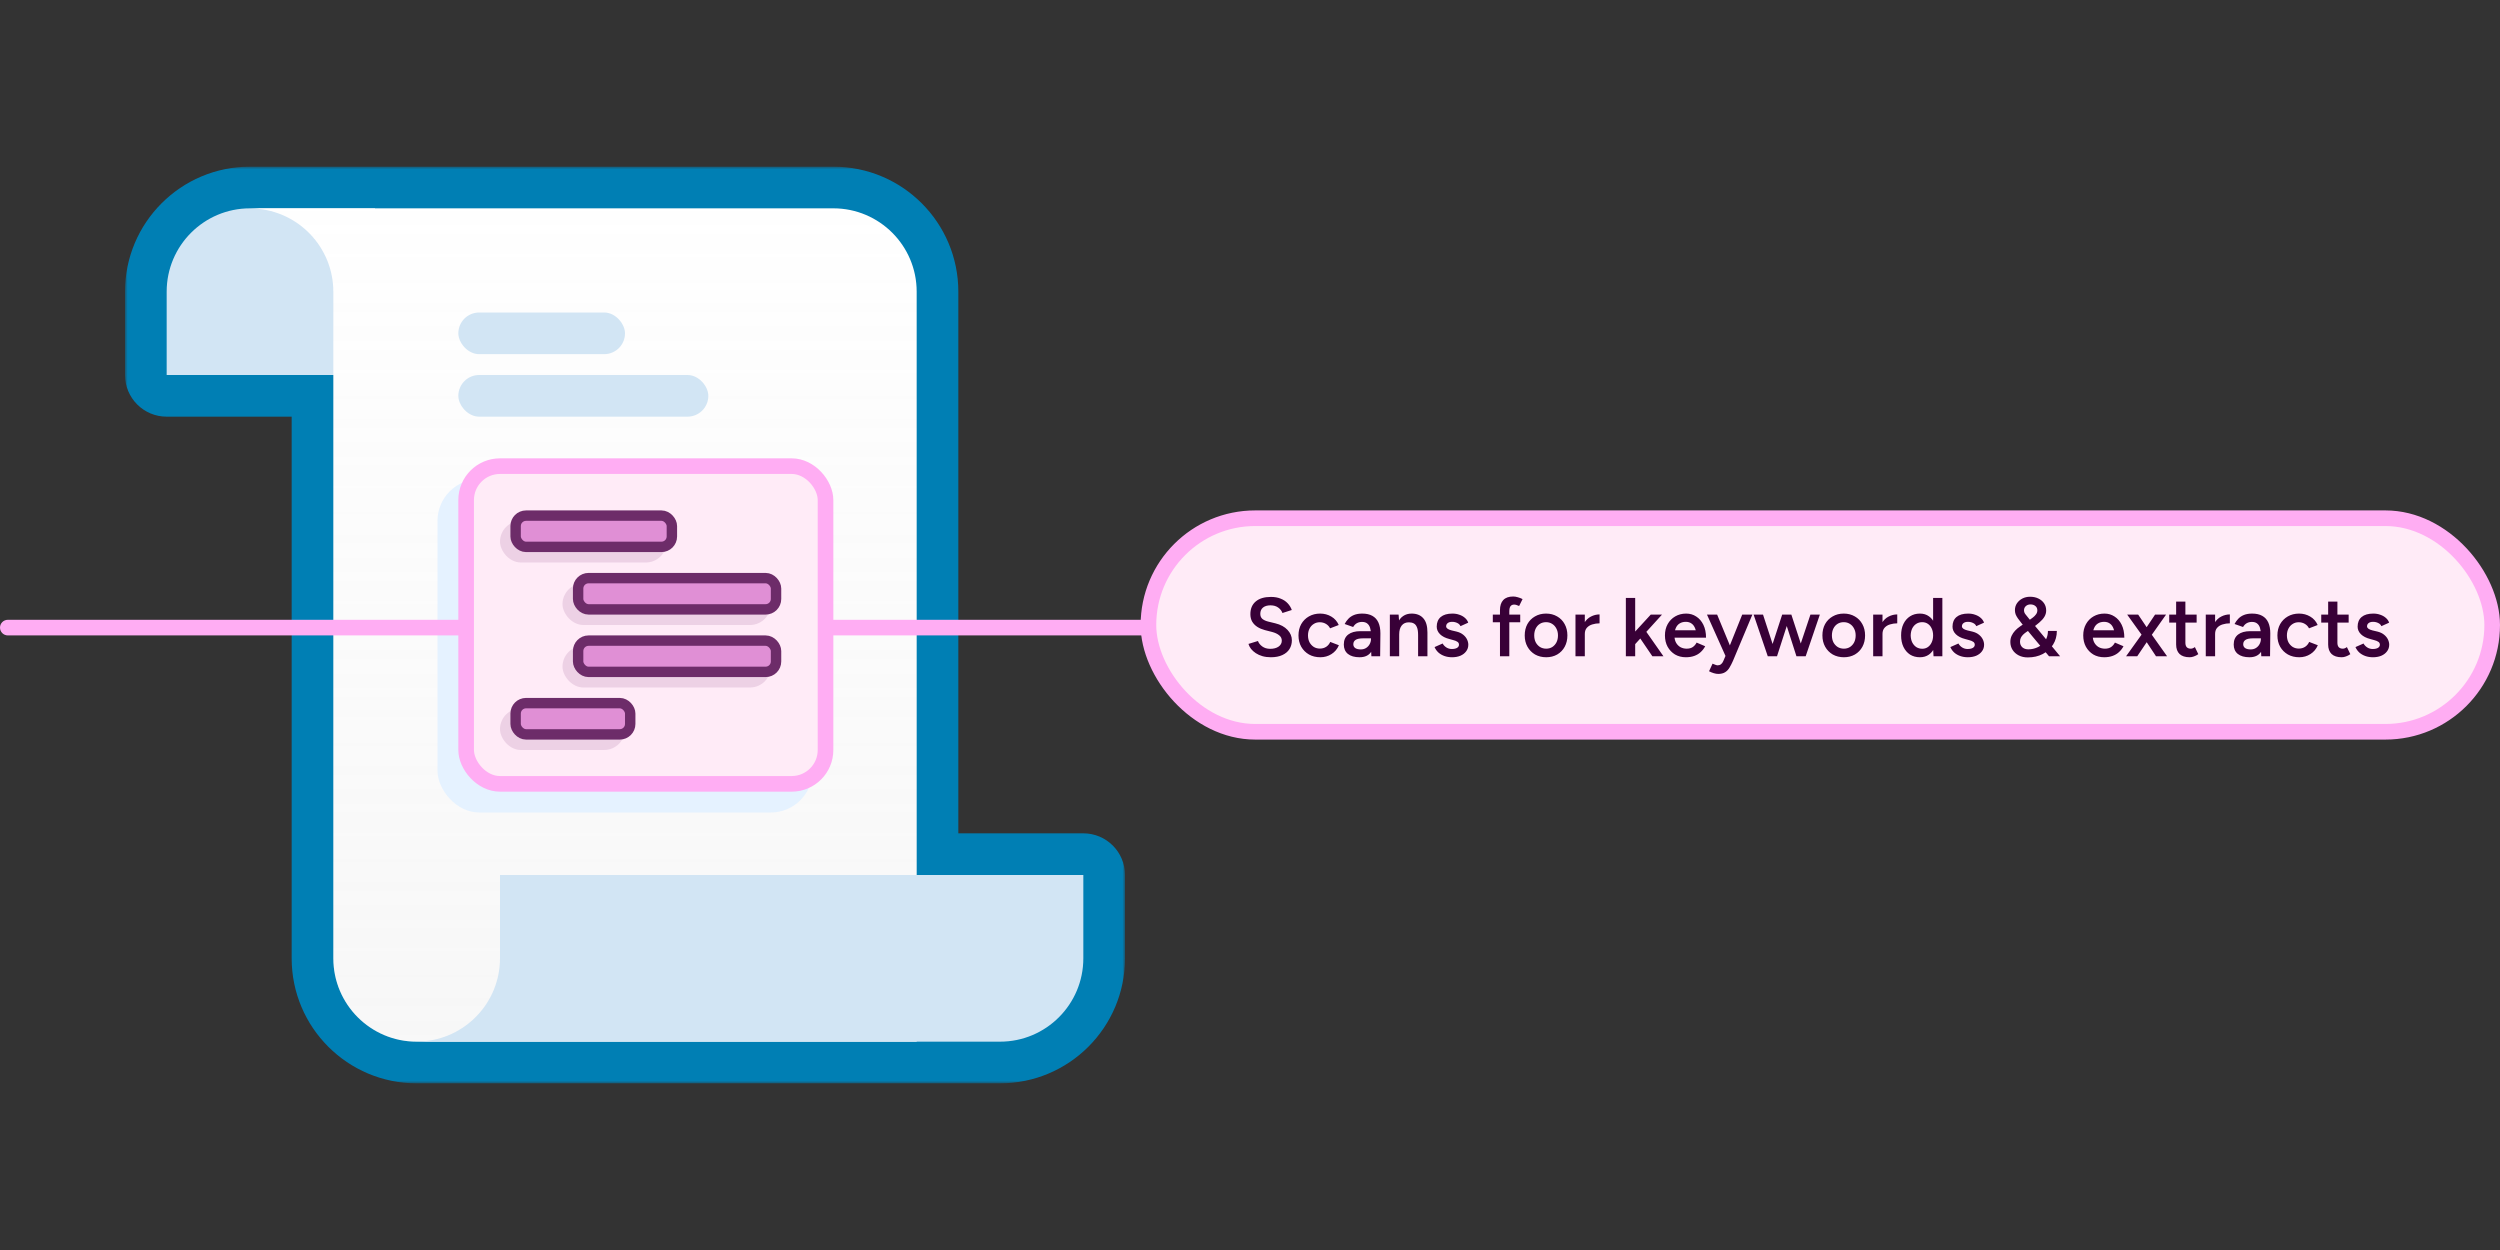 <svg width="480" height="240" viewBox="0 0 480 240" fill="none" xmlns="http://www.w3.org/2000/svg">
<rect x="0" y="0" width="480" height="240" fill="#333333" stroke="none"/>
<mask id="path-1-outside-1_1873_303" maskUnits="userSpaceOnUse" x="24" y="32" width="192" height="176" fill="black">
<rect fill="white" x="24" y="32" width="192" height="176"/>
<path fill-rule="evenodd" clip-rule="evenodd" d="M32 56C32 47.163 39.163 40 48 40H72H160C168.837 40 176 47.163 176 56V168H208V184C208 192.837 200.837 200 192 200H176H80C71.163 200 64 192.837 64 184V72H32V56Z"/>
</mask>
<path fill-rule="evenodd" clip-rule="evenodd" d="M32 56C32 47.163 39.163 40 48 40H72H160C168.837 40 176 47.163 176 56V168H208V184C208 192.837 200.837 200 192 200H176H80C71.163 200 64 192.837 64 184V72H32V56Z" fill="white"/>
<path d="M176 168H168C168 172.418 171.582 176 176 176V168ZM208 168H216C216 163.582 212.418 160 208 160V168ZM64 72H72C72 67.582 68.418 64 64 64V72ZM32 72H24C24 76.418 27.582 80 32 80V72ZM48 32C34.745 32 24 42.745 24 56H40C40 51.582 43.582 48 48 48V32ZM72 32H48V48H72V32ZM160 32H72V48H160V32ZM184 56C184 42.745 173.255 32 160 32V48C164.418 48 168 51.582 168 56H184ZM184 168V56H168V168H184ZM176 176H208V160H176V176ZM200 168V184H216V168H200ZM200 184C200 188.418 196.418 192 192 192V208C205.255 208 216 197.255 216 184H200ZM192 192H176V208H192V192ZM176 192H80V208H176V192ZM56 184C56 197.255 66.745 208 80 208V192C75.582 192 72 188.418 72 184H56ZM56 72V184H72V72H56ZM32 80H64V64H32V80ZM24 56V72H40V56H24Z" fill="#007FB4" mask="url(#path-1-outside-1_1873_303)"/>
<path d="M32 56C32 47.163 39.163 40 48 40H72V72H32V56Z" fill="#D2E5F4"/>
<path d="M48 40H160C168.837 40 176 47.163 176 56V200H80C71.163 200 64 192.837 64 184V56.02C64 47.494 57.314 40.466 48.799 40.04L48 40Z" fill="white"/>
<path d="M48 40H160C168.837 40 176 47.163 176 56V200H80C71.163 200 64 192.837 64 184V56.02C64 47.494 57.314 40.466 48.799 40.04L48 40Z" fill="url(#paint0_linear_1873_303)" fill-opacity="0.16"/>
<path d="M96 168H208V184C208 192.837 200.837 200 192 200H80L80.799 199.96C89.314 199.534 96 192.506 96 183.98V168Z" fill="#D2E5F4"/>
<rect x="84" y="92" width="72" height="64" rx="8" fill="#E5F2FF"/>
<path d="M0 120.5C0 119.672 0.672 119 1.5 119H280V122H1.5C0.672 122 0 121.328 0 120.5V120.5Z" fill="#FFADF3"/>
<rect x="89.5" y="89.5" width="69" height="61" rx="6.5" fill="#FFEBF7" stroke="#FFADF3" stroke-width="3"/>
<rect x="88" y="60" width="32" height="8" rx="4" fill="#D2E5F4"/>
<rect x="88" y="72" width="48" height="8" rx="4" fill="#D2E5F4"/>
<rect x="96" y="100" width="32" height="8" rx="4" fill="#8C4585" fill-opacity="0.16"/>
<rect x="108" y="112" width="40" height="8" rx="4" fill="#8C4585" fill-opacity="0.16"/>
<rect x="108" y="124" width="40" height="8" rx="4" fill="#8C4585" fill-opacity="0.16"/>
<rect x="96" y="136" width="24" height="8" rx="4" fill="#8C4585" fill-opacity="0.16"/>
<rect x="99" y="99" width="30" height="6" rx="2" fill="#E08FD5" stroke="#6D2C69" stroke-width="2"/>
<rect x="111" y="111" width="38" height="6" rx="2" fill="#E08FD5" stroke="#6D2C69" stroke-width="2"/>
<rect x="111" y="123" width="38" height="6" rx="2" fill="#E08FD5" stroke="#6D2C69" stroke-width="2"/>
<rect x="99" y="135" width="22" height="6" rx="2" fill="#E08FD5" stroke="#6D2C69" stroke-width="2"/>
<rect x="220.5" y="99.5" width="258" height="41" rx="20.5" fill="#FFEBF7"/>
<rect x="220.5" y="99.5" width="258" height="41" rx="20.5" stroke="#FFADF3" stroke-width="3"/>
<path d="M244.008 126.192C243.421 126.192 242.883 126.123 242.392 125.984C241.912 125.845 241.485 125.653 241.112 125.408C240.749 125.163 240.445 124.891 240.2 124.592C239.965 124.283 239.8 123.963 239.704 123.632L241.528 123.072C241.667 123.467 241.939 123.813 242.344 124.112C242.749 124.411 243.251 124.565 243.848 124.576C244.541 124.576 245.091 124.432 245.496 124.144C245.901 123.856 246.104 123.477 246.104 123.008C246.104 122.581 245.933 122.235 245.592 121.968C245.251 121.691 244.792 121.477 244.216 121.328L242.84 120.976C242.317 120.837 241.843 120.635 241.416 120.368C241 120.101 240.669 119.765 240.424 119.36C240.189 118.955 240.072 118.475 240.072 117.92C240.072 116.875 240.413 116.064 241.096 115.488C241.779 114.901 242.755 114.608 244.024 114.608C244.739 114.608 245.363 114.72 245.896 114.944C246.44 115.157 246.888 115.456 247.24 115.84C247.592 116.213 247.853 116.64 248.024 117.12L246.232 117.696C246.072 117.269 245.795 116.917 245.4 116.64C245.005 116.363 244.515 116.224 243.928 116.224C243.32 116.224 242.84 116.368 242.488 116.656C242.147 116.944 241.976 117.344 241.976 117.856C241.976 118.272 242.109 118.597 242.376 118.832C242.653 119.056 243.027 119.227 243.496 119.344L244.872 119.68C245.875 119.925 246.653 120.347 247.208 120.944C247.763 121.541 248.04 122.203 248.04 122.928C248.04 123.568 247.885 124.133 247.576 124.624C247.267 125.115 246.808 125.499 246.2 125.776C245.603 126.053 244.872 126.192 244.008 126.192ZM253.502 126.192C252.68 126.192 251.955 126.016 251.326 125.664C250.696 125.301 250.2 124.805 249.838 124.176C249.486 123.547 249.31 122.821 249.31 122C249.31 121.179 249.486 120.453 249.838 119.824C250.2 119.195 250.691 118.704 251.31 118.352C251.939 117.989 252.659 117.808 253.47 117.808C254.259 117.808 254.974 118 255.614 118.384C256.254 118.757 256.728 119.296 257.038 120L255.374 120.64C255.203 120.288 254.942 120.005 254.59 119.792C254.238 119.579 253.838 119.472 253.39 119.472C252.952 119.472 252.563 119.584 252.222 119.808C251.88 120.021 251.614 120.32 251.422 120.704C251.23 121.077 251.134 121.509 251.134 122C251.134 122.491 251.23 122.928 251.422 123.312C251.624 123.685 251.896 123.984 252.238 124.208C252.59 124.421 252.984 124.528 253.422 124.528C253.87 124.528 254.27 124.416 254.622 124.192C254.974 123.957 255.235 123.643 255.406 123.248L257.07 123.888C256.76 124.613 256.286 125.179 255.646 125.584C255.016 125.989 254.302 126.192 253.502 126.192ZM263.309 126L263.229 124.496V121.888C263.229 121.344 263.17 120.891 263.053 120.528C262.935 120.165 262.749 119.888 262.493 119.696C262.247 119.504 261.922 119.408 261.517 119.408C261.143 119.408 260.813 119.488 260.525 119.648C260.237 119.808 259.997 120.053 259.805 120.384L258.173 119.808C258.354 119.456 258.589 119.125 258.877 118.816C259.165 118.507 259.527 118.261 259.965 118.08C260.413 117.899 260.941 117.808 261.549 117.808C262.327 117.808 262.973 117.952 263.485 118.24C264.007 118.528 264.397 118.955 264.653 119.52C264.909 120.085 265.037 120.784 265.037 121.616L264.989 126H263.309ZM261.037 126.192C260.077 126.192 259.33 125.979 258.797 125.552C258.274 125.125 258.013 124.523 258.013 123.744C258.013 122.912 258.29 122.277 258.845 121.84C259.41 121.403 260.194 121.184 261.197 121.184H263.341V122.56H261.773C261.058 122.56 260.557 122.661 260.269 122.864C259.981 123.056 259.837 123.333 259.837 123.696C259.837 124.005 259.959 124.251 260.205 124.432C260.461 124.603 260.813 124.688 261.261 124.688C261.655 124.688 261.997 124.597 262.285 124.416C262.583 124.224 262.813 123.979 262.973 123.68C263.143 123.371 263.229 123.04 263.229 122.688H263.885C263.885 123.776 263.65 124.635 263.181 125.264C262.722 125.883 262.007 126.192 261.037 126.192ZM266.851 126V118H268.531L268.643 119.472V126H266.851ZM272.275 126V121.904L274.067 121.424V126H272.275ZM272.275 121.904C272.275 121.264 272.201 120.773 272.051 120.432C271.913 120.08 271.71 119.835 271.443 119.696C271.187 119.557 270.883 119.488 270.531 119.488C269.934 119.477 269.47 119.675 269.139 120.08C268.809 120.485 268.643 121.067 268.643 121.824H267.971C267.971 120.981 268.094 120.261 268.339 119.664C268.585 119.056 268.937 118.597 269.395 118.288C269.854 117.968 270.398 117.808 271.027 117.808C271.998 117.808 272.745 118.107 273.267 118.704C273.801 119.291 274.067 120.197 274.067 121.424L272.275 121.904ZM278.795 126.192C278.261 126.192 277.771 126.112 277.323 125.952C276.875 125.792 276.491 125.568 276.171 125.28C275.851 124.981 275.605 124.635 275.435 124.24L276.987 123.552C277.147 123.851 277.381 124.101 277.691 124.304C278.011 124.507 278.363 124.608 278.747 124.608C279.163 124.608 279.493 124.539 279.739 124.4C279.995 124.251 280.123 124.048 280.123 123.792C280.123 123.547 280.027 123.36 279.835 123.232C279.643 123.093 279.371 122.981 279.019 122.896L278.267 122.688C277.509 122.496 276.917 122.192 276.491 121.776C276.064 121.349 275.851 120.864 275.851 120.32C275.851 119.52 276.107 118.901 276.619 118.464C277.141 118.027 277.888 117.808 278.859 117.808C279.349 117.808 279.797 117.883 280.203 118.032C280.619 118.171 280.976 118.373 281.275 118.64C281.573 118.896 281.781 119.2 281.899 119.552L280.411 120.224C280.304 119.957 280.101 119.755 279.803 119.616C279.504 119.467 279.173 119.392 278.811 119.392C278.448 119.392 278.165 119.472 277.963 119.632C277.76 119.781 277.659 119.995 277.659 120.272C277.659 120.432 277.749 120.581 277.931 120.72C278.112 120.848 278.373 120.955 278.715 121.04L279.659 121.264C280.181 121.392 280.608 121.595 280.939 121.872C281.269 122.139 281.515 122.443 281.675 122.784C281.835 123.115 281.915 123.451 281.915 123.792C281.915 124.272 281.776 124.693 281.499 125.056C281.232 125.419 280.864 125.701 280.395 125.904C279.925 126.096 279.392 126.192 278.795 126.192ZM287.995 126V117.152C287.995 116.309 288.203 115.664 288.619 115.216C289.046 114.757 289.686 114.528 290.539 114.528C290.816 114.528 291.11 114.576 291.419 114.672C291.739 114.757 292.043 114.875 292.331 115.024L291.675 116.352C291.472 116.256 291.291 116.187 291.131 116.144C290.982 116.101 290.848 116.08 290.731 116.08C290.411 116.08 290.171 116.187 290.011 116.4C289.862 116.603 289.787 116.939 289.787 117.408V126H287.995ZM286.619 119.472V118H291.883V119.472H286.619ZM296.875 126.192C296.075 126.192 295.36 126.016 294.731 125.664C294.112 125.301 293.627 124.805 293.275 124.176C292.923 123.547 292.747 122.821 292.747 122C292.747 121.179 292.918 120.453 293.259 119.824C293.611 119.195 294.096 118.704 294.715 118.352C295.334 117.989 296.043 117.808 296.843 117.808C297.643 117.808 298.352 117.989 298.971 118.352C299.59 118.704 300.07 119.195 300.411 119.824C300.763 120.453 300.939 121.179 300.939 122C300.939 122.821 300.768 123.547 300.427 124.176C300.086 124.805 299.606 125.301 298.987 125.664C298.368 126.016 297.664 126.192 296.875 126.192ZM296.875 124.544C297.312 124.544 297.702 124.437 298.043 124.224C298.384 124 298.651 123.701 298.843 123.328C299.035 122.944 299.131 122.501 299.131 122C299.131 121.499 299.03 121.061 298.827 120.688C298.635 120.304 298.368 120.005 298.027 119.792C297.686 119.568 297.291 119.456 296.843 119.456C296.395 119.456 296 119.563 295.659 119.776C295.318 119.989 295.051 120.288 294.859 120.672C294.667 121.056 294.571 121.499 294.571 122C294.571 122.501 294.667 122.944 294.859 123.328C295.062 123.701 295.334 124 295.675 124.224C296.027 124.437 296.427 124.544 296.875 124.544ZM303.676 121.744C303.676 120.88 303.841 120.171 304.172 119.616C304.503 119.061 304.929 118.651 305.452 118.384C305.985 118.107 306.54 117.968 307.116 117.968V119.68C306.625 119.68 306.161 119.749 305.724 119.888C305.297 120.016 304.951 120.229 304.684 120.528C304.417 120.827 304.284 121.221 304.284 121.712L303.676 121.744ZM302.492 126V118H304.284V126H302.492ZM313.876 123.76L312.788 122.528L316.948 118H319.108L313.876 123.76ZM312.164 126V114.8H313.956V126H312.164ZM317.252 126L314.436 121.856L315.604 120.608L319.38 126H317.252ZM323.685 126.192C322.906 126.192 322.213 126.016 321.605 125.664C321.008 125.301 320.533 124.805 320.181 124.176C319.84 123.547 319.669 122.821 319.669 122C319.669 121.179 319.845 120.453 320.197 119.824C320.549 119.195 321.029 118.704 321.637 118.352C322.256 117.989 322.96 117.808 323.749 117.808C324.464 117.808 325.104 117.995 325.669 118.368C326.245 118.731 326.704 119.259 327.045 119.952C327.386 120.645 327.557 121.472 327.557 122.432H325.749C325.749 121.739 325.664 121.168 325.493 120.72C325.333 120.272 325.098 119.941 324.789 119.728C324.49 119.504 324.122 119.392 323.685 119.392C323.226 119.392 322.832 119.493 322.501 119.696C322.17 119.899 321.92 120.197 321.749 120.592C321.578 120.976 321.493 121.461 321.493 122.048C321.493 122.571 321.594 123.019 321.797 123.392C322.01 123.765 322.293 124.053 322.645 124.256C323.008 124.448 323.408 124.544 323.845 124.544C324.325 124.544 324.72 124.437 325.029 124.224C325.338 124 325.578 123.717 325.749 123.376L327.397 124.08C327.173 124.507 326.885 124.88 326.533 125.2C326.192 125.52 325.781 125.765 325.301 125.936C324.832 126.107 324.293 126.192 323.685 126.192ZM320.853 122.432V121.008H326.613V122.432H320.853ZM329.897 129.392C329.641 129.392 329.353 129.344 329.033 129.248C328.723 129.152 328.425 129.029 328.137 128.88L328.809 127.424C329.011 127.52 329.198 127.595 329.369 127.648C329.539 127.712 329.678 127.744 329.785 127.744C330.041 127.744 330.254 127.675 330.425 127.536C330.606 127.408 330.75 127.216 330.857 126.96L331.801 124.752L334.505 118H336.457L332.745 126.848C332.521 127.36 332.291 127.808 332.057 128.192C331.833 128.576 331.55 128.869 331.209 129.072C330.867 129.285 330.43 129.392 329.897 129.392ZM331.321 126L327.737 118H329.689L332.473 124.736L333.049 126H331.321ZM344.931 126L347.603 118H349.411L346.691 126H344.931ZM339.571 126L342.179 118H343.763L341.187 126H339.571ZM339.411 126L336.691 118H338.499L341.107 126H339.411ZM344.915 126L342.355 118H343.939L346.547 126H344.915ZM354.031 126.192C353.231 126.192 352.517 126.016 351.887 125.664C351.269 125.301 350.783 124.805 350.431 124.176C350.079 123.547 349.903 122.821 349.903 122C349.903 121.179 350.074 120.453 350.415 119.824C350.767 119.195 351.253 118.704 351.871 118.352C352.49 117.989 353.199 117.808 353.999 117.808C354.799 117.808 355.509 117.989 356.127 118.352C356.746 118.704 357.226 119.195 357.567 119.824C357.919 120.453 358.095 121.179 358.095 122C358.095 122.821 357.925 123.547 357.583 124.176C357.242 124.805 356.762 125.301 356.143 125.664C355.525 126.016 354.821 126.192 354.031 126.192ZM354.031 124.544C354.469 124.544 354.858 124.437 355.199 124.224C355.541 124 355.807 123.701 355.999 123.328C356.191 122.944 356.287 122.501 356.287 122C356.287 121.499 356.186 121.061 355.983 120.688C355.791 120.304 355.525 120.005 355.183 119.792C354.842 119.568 354.447 119.456 353.999 119.456C353.551 119.456 353.157 119.563 352.815 119.776C352.474 119.989 352.207 120.288 352.015 120.672C351.823 121.056 351.727 121.499 351.727 122C351.727 122.501 351.823 122.944 352.015 123.328C352.218 123.701 352.49 124 352.831 124.224C353.183 124.437 353.583 124.544 354.031 124.544ZM360.832 121.744C360.832 120.88 360.998 120.171 361.328 119.616C361.659 119.061 362.086 118.651 362.608 118.384C363.142 118.107 363.696 117.968 364.272 117.968V119.68C363.782 119.68 363.318 119.749 362.88 119.888C362.454 120.016 362.107 120.229 361.84 120.528C361.574 120.827 361.44 121.221 361.44 121.712L360.832 121.744ZM359.648 126V118H361.44V126H359.648ZM371.237 126L371.157 124.512V114.8H372.933V126H371.237ZM368.629 126.192C367.903 126.192 367.269 126.021 366.725 125.68C366.191 125.328 365.77 124.837 365.461 124.208C365.162 123.579 365.013 122.843 365.013 122C365.013 121.147 365.162 120.411 365.461 119.792C365.77 119.163 366.191 118.677 366.725 118.336C367.269 117.984 367.903 117.808 368.629 117.808C369.301 117.808 369.877 117.984 370.357 118.336C370.847 118.677 371.221 119.163 371.477 119.792C371.733 120.411 371.861 121.147 371.861 122C371.861 122.843 371.733 123.579 371.477 124.208C371.221 124.837 370.847 125.328 370.357 125.68C369.877 126.021 369.301 126.192 368.629 126.192ZM369.077 124.56C369.482 124.56 369.839 124.453 370.149 124.24C370.469 124.016 370.714 123.712 370.885 123.328C371.066 122.944 371.157 122.501 371.157 122C371.157 121.499 371.066 121.056 370.885 120.672C370.714 120.288 370.469 119.989 370.149 119.776C369.839 119.563 369.477 119.456 369.061 119.456C368.634 119.456 368.255 119.563 367.925 119.776C367.594 119.989 367.333 120.288 367.141 120.672C366.959 121.056 366.863 121.499 366.853 122C366.863 122.501 366.959 122.944 367.141 123.328C367.333 123.712 367.594 124.016 367.925 124.24C368.266 124.453 368.65 124.56 369.077 124.56ZM377.826 126.192C377.293 126.192 376.802 126.112 376.354 125.952C375.906 125.792 375.522 125.568 375.202 125.28C374.882 124.981 374.637 124.635 374.466 124.24L376.018 123.552C376.178 123.851 376.413 124.101 376.722 124.304C377.042 124.507 377.394 124.608 377.778 124.608C378.194 124.608 378.525 124.539 378.77 124.4C379.026 124.251 379.154 124.048 379.154 123.792C379.154 123.547 379.058 123.36 378.866 123.232C378.674 123.093 378.402 122.981 378.05 122.896L377.298 122.688C376.541 122.496 375.949 122.192 375.522 121.776C375.095 121.349 374.882 120.864 374.882 120.32C374.882 119.52 375.138 118.901 375.65 118.464C376.173 118.027 376.919 117.808 377.89 117.808C378.381 117.808 378.829 117.883 379.234 118.032C379.65 118.171 380.007 118.373 380.306 118.64C380.605 118.896 380.813 119.2 380.93 119.552L379.442 120.224C379.335 119.957 379.133 119.755 378.834 119.616C378.535 119.467 378.205 119.392 377.842 119.392C377.479 119.392 377.197 119.472 376.994 119.632C376.791 119.781 376.69 119.995 376.69 120.272C376.69 120.432 376.781 120.581 376.962 120.72C377.143 120.848 377.405 120.955 377.746 121.04L378.69 121.264C379.213 121.392 379.639 121.595 379.97 121.872C380.301 122.139 380.546 122.443 380.706 122.784C380.866 123.115 380.946 123.451 380.946 123.792C380.946 124.272 380.807 124.693 380.53 125.056C380.263 125.419 379.895 125.701 379.426 125.904C378.957 126.096 378.423 126.192 377.826 126.192ZM389.33 126.224C388.68 126.224 388.104 126.096 387.602 125.84C387.101 125.584 386.706 125.232 386.418 124.784C386.13 124.336 385.986 123.824 385.986 123.248C385.986 122.821 386.066 122.432 386.226 122.08C386.397 121.717 386.621 121.387 386.898 121.088C387.176 120.789 387.49 120.523 387.842 120.288L389.682 119.024C389.896 118.875 390.114 118.715 390.338 118.544C390.562 118.373 390.754 118.176 390.914 117.952C391.085 117.728 391.17 117.472 391.17 117.184C391.17 116.832 391.042 116.555 390.786 116.352C390.541 116.149 390.226 116.048 389.842 116.048C389.501 116.048 389.208 116.155 388.962 116.368C388.728 116.581 388.61 116.848 388.61 117.168C388.61 117.456 388.701 117.712 388.882 117.936C389.064 118.16 389.277 118.427 389.522 118.736L391.586 121.216L395.538 126H393.41L390.242 122.208L388.13 119.648C387.853 119.296 387.618 118.987 387.426 118.72C387.234 118.443 387.09 118.181 386.994 117.936C386.909 117.68 386.866 117.419 386.866 117.152C386.866 116.661 386.994 116.224 387.25 115.84C387.517 115.445 387.869 115.136 388.306 114.912C388.744 114.688 389.234 114.576 389.778 114.576C390.376 114.576 390.904 114.688 391.362 114.912C391.832 115.136 392.2 115.445 392.466 115.84C392.733 116.235 392.866 116.693 392.866 117.216C392.866 117.643 392.754 118.043 392.53 118.416C392.306 118.789 391.986 119.152 391.57 119.504C391.165 119.856 390.685 120.229 390.13 120.624L388.978 121.408C388.776 121.547 388.589 121.701 388.418 121.872C388.248 122.043 388.109 122.235 388.002 122.448C387.896 122.661 387.842 122.917 387.842 123.216C387.842 123.643 387.986 123.995 388.274 124.272C388.573 124.539 388.957 124.672 389.426 124.672C389.917 124.672 390.386 124.592 390.834 124.432C391.293 124.272 391.698 124.043 392.05 123.744C392.413 123.435 392.696 123.061 392.898 122.624C393.101 122.187 393.202 121.691 393.202 121.136H394.914C394.914 122.117 394.674 122.992 394.194 123.76C393.714 124.528 393.053 125.131 392.21 125.568C391.378 126.005 390.418 126.224 389.33 126.224ZM403.998 126.192C403.219 126.192 402.526 126.016 401.918 125.664C401.32 125.301 400.846 124.805 400.493 124.176C400.152 123.547 399.982 122.821 399.982 122C399.982 121.179 400.158 120.453 400.51 119.824C400.862 119.195 401.342 118.704 401.95 118.352C402.568 117.989 403.272 117.808 404.062 117.808C404.776 117.808 405.416 117.995 405.982 118.368C406.558 118.731 407.016 119.259 407.358 119.952C407.699 120.645 407.87 121.472 407.87 122.432H406.062C406.062 121.739 405.976 121.168 405.806 120.72C405.646 120.272 405.411 119.941 405.102 119.728C404.803 119.504 404.435 119.392 403.998 119.392C403.539 119.392 403.144 119.493 402.814 119.696C402.483 119.899 402.232 120.197 402.062 120.592C401.891 120.976 401.806 121.461 401.806 122.048C401.806 122.571 401.907 123.019 402.11 123.392C402.323 123.765 402.606 124.053 402.958 124.256C403.32 124.448 403.72 124.544 404.158 124.544C404.638 124.544 405.032 124.437 405.342 124.224C405.651 124 405.891 123.717 406.062 123.376L407.71 124.08C407.486 124.507 407.198 124.88 406.846 125.2C406.504 125.52 406.094 125.765 405.614 125.936C405.144 126.107 404.606 126.192 403.998 126.192ZM401.166 122.432V121.008H406.926V122.432H401.166ZM408.207 126L411.487 121.424L413.775 118H415.887L412.767 122.416L410.351 126H408.207ZM413.951 126L411.583 122.416L408.415 118H410.527L412.831 121.424L416.079 126H413.951ZM420.41 126.192C419.568 126.192 418.922 125.984 418.474 125.568C418.037 125.141 417.818 124.533 417.818 123.744V115.504H419.594V123.408C419.594 123.781 419.68 124.064 419.85 124.256C420.032 124.448 420.293 124.544 420.634 124.544C420.741 124.544 420.858 124.523 420.986 124.48C421.114 124.437 421.258 124.357 421.418 124.24L422.074 125.6C421.797 125.792 421.52 125.936 421.242 126.032C420.965 126.139 420.688 126.192 420.41 126.192ZM416.49 119.536V118H421.754V119.536H416.49ZM424.692 121.744C424.692 120.88 424.857 120.171 425.188 119.616C425.518 119.061 425.945 118.651 426.468 118.384C427.001 118.107 427.556 117.968 428.132 117.968V119.68C427.641 119.68 427.177 119.749 426.74 119.888C426.313 120.016 425.966 120.229 425.7 120.528C425.433 120.827 425.3 121.221 425.3 121.712L424.692 121.744ZM423.508 126V118H425.3V126H423.508ZM434.168 126L434.088 124.496V121.888C434.088 121.344 434.029 120.891 433.912 120.528C433.795 120.165 433.608 119.888 433.352 119.696C433.107 119.504 432.781 119.408 432.376 119.408C432.003 119.408 431.672 119.488 431.384 119.648C431.096 119.808 430.856 120.053 430.664 120.384L429.032 119.808C429.213 119.456 429.448 119.125 429.736 118.816C430.024 118.507 430.387 118.261 430.824 118.08C431.272 117.899 431.8 117.808 432.408 117.808C433.187 117.808 433.832 117.952 434.344 118.24C434.867 118.528 435.256 118.955 435.512 119.52C435.768 120.085 435.896 120.784 435.896 121.616L435.848 126H434.168ZM431.896 126.192C430.936 126.192 430.189 125.979 429.656 125.552C429.133 125.125 428.872 124.523 428.872 123.744C428.872 122.912 429.149 122.277 429.704 121.84C430.269 121.403 431.053 121.184 432.056 121.184H434.2V122.56H432.632C431.917 122.56 431.416 122.661 431.128 122.864C430.84 123.056 430.696 123.333 430.696 123.696C430.696 124.005 430.819 124.251 431.064 124.432C431.32 124.603 431.672 124.688 432.12 124.688C432.515 124.688 432.856 124.597 433.144 124.416C433.443 124.224 433.672 123.979 433.832 123.68C434.003 123.371 434.088 123.04 434.088 122.688H434.744C434.744 123.776 434.509 124.635 434.04 125.264C433.581 125.883 432.867 126.192 431.896 126.192ZM441.455 126.192C440.633 126.192 439.908 126.016 439.279 125.664C438.649 125.301 438.153 124.805 437.791 124.176C437.439 123.547 437.263 122.821 437.263 122C437.263 121.179 437.439 120.453 437.791 119.824C438.153 119.195 438.644 118.704 439.263 118.352C439.892 117.989 440.612 117.808 441.423 117.808C442.212 117.808 442.927 118 443.567 118.384C444.207 118.757 444.681 119.296 444.991 120L443.327 120.64C443.156 120.288 442.895 120.005 442.543 119.792C442.191 119.579 441.791 119.472 441.343 119.472C440.905 119.472 440.516 119.584 440.175 119.808C439.833 120.021 439.567 120.32 439.375 120.704C439.183 121.077 439.087 121.509 439.087 122C439.087 122.491 439.183 122.928 439.375 123.312C439.577 123.685 439.849 123.984 440.191 124.208C440.543 124.421 440.937 124.528 441.375 124.528C441.823 124.528 442.223 124.416 442.575 124.192C442.927 123.957 443.188 123.643 443.359 123.248L445.023 123.888C444.713 124.613 444.239 125.179 443.599 125.584C442.969 125.989 442.255 126.192 441.455 126.192ZM449.598 126.192C448.755 126.192 448.11 125.984 447.662 125.568C447.225 125.141 447.006 124.533 447.006 123.744V115.504H448.782V123.408C448.782 123.781 448.867 124.064 449.038 124.256C449.219 124.448 449.481 124.544 449.822 124.544C449.929 124.544 450.046 124.523 450.174 124.48C450.302 124.437 450.446 124.357 450.606 124.24L451.262 125.6C450.985 125.792 450.707 125.936 450.43 126.032C450.153 126.139 449.875 126.192 449.598 126.192ZM445.678 119.536V118H450.942V119.536H445.678ZM455.607 126.192C455.074 126.192 454.583 126.112 454.135 125.952C453.687 125.792 453.303 125.568 452.983 125.28C452.663 124.981 452.418 124.635 452.247 124.24L453.799 123.552C453.959 123.851 454.194 124.101 454.503 124.304C454.823 124.507 455.175 124.608 455.559 124.608C455.975 124.608 456.306 124.539 456.551 124.4C456.807 124.251 456.935 124.048 456.935 123.792C456.935 123.547 456.839 123.36 456.647 123.232C456.455 123.093 456.183 122.981 455.831 122.896L455.079 122.688C454.322 122.496 453.73 122.192 453.303 121.776C452.876 121.349 452.663 120.864 452.663 120.32C452.663 119.52 452.919 118.901 453.431 118.464C453.954 118.027 454.7 117.808 455.671 117.808C456.162 117.808 456.61 117.883 457.015 118.032C457.431 118.171 457.788 118.373 458.087 118.64C458.386 118.896 458.594 119.2 458.711 119.552L457.223 120.224C457.116 119.957 456.914 119.755 456.615 119.616C456.316 119.467 455.986 119.392 455.623 119.392C455.26 119.392 454.978 119.472 454.775 119.632C454.572 119.781 454.471 119.995 454.471 120.272C454.471 120.432 454.562 120.581 454.743 120.72C454.924 120.848 455.186 120.955 455.527 121.04L456.471 121.264C456.994 121.392 457.42 121.595 457.751 121.872C458.082 122.139 458.327 122.443 458.487 122.784C458.647 123.115 458.727 123.451 458.727 123.792C458.727 124.272 458.588 124.693 458.311 125.056C458.044 125.419 457.676 125.701 457.207 125.904C456.738 126.096 456.204 126.192 455.607 126.192Z" fill="#380037"/>
<defs>
<linearGradient id="paint0_linear_1873_303" x1="114.664" y1="29.335" x2="114.664" y2="210.668" gradientUnits="userSpaceOnUse">
<stop stop-color="#CCCCCC" stop-opacity="0"/>
<stop offset="1" stop-color="#CCCCCC"/>
</linearGradient>
</defs>
</svg>
